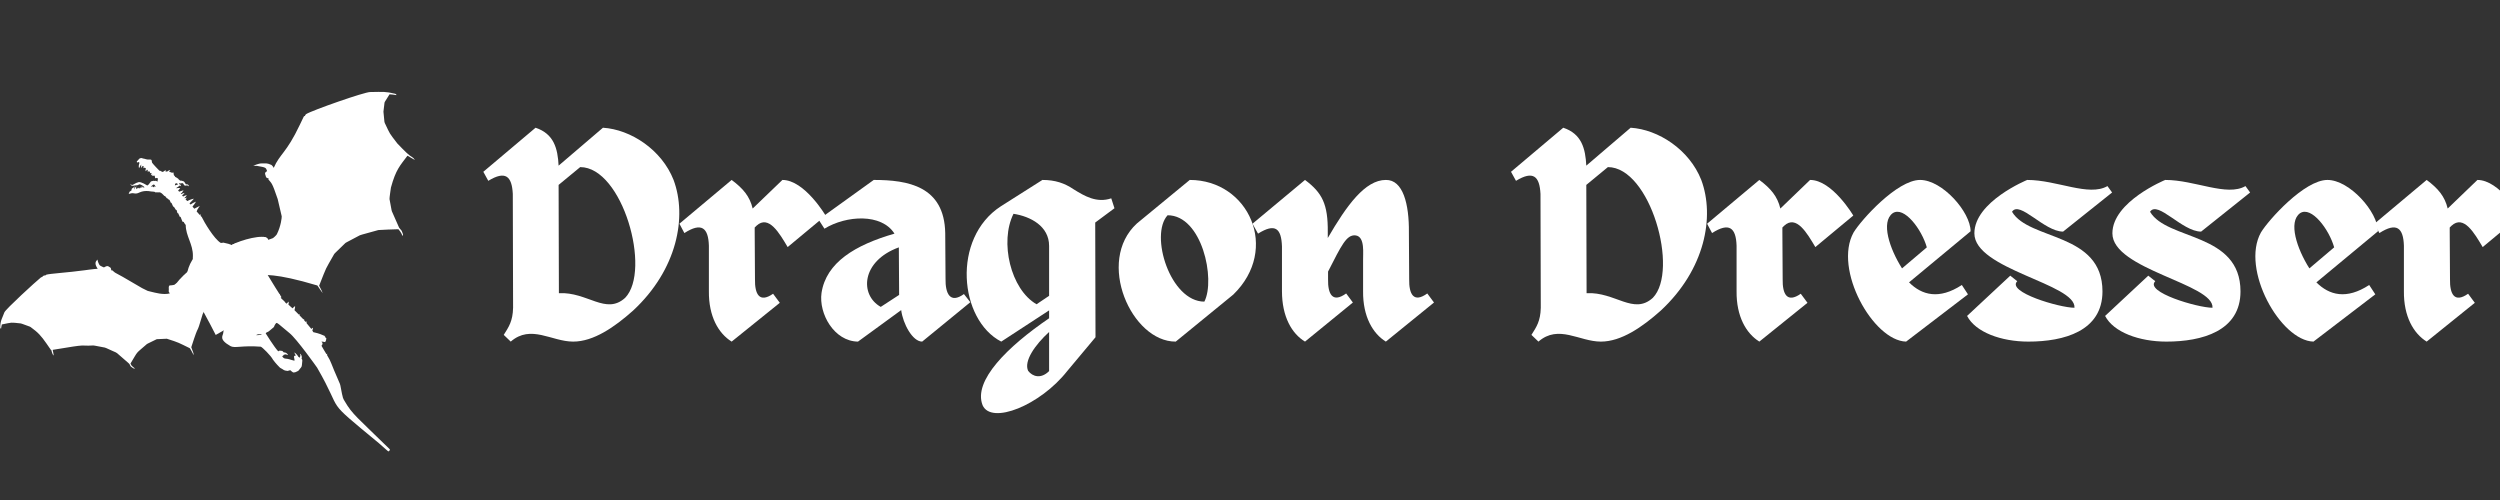 <svg xmlns="http://www.w3.org/2000/svg" xmlns:xlink="http://www.w3.org/1999/xlink" width="500" zoomAndPan="magnify" viewBox="0 0 375 75" height="100" preserveAspectRatio="xMidYMid meet" version="1.0"><rect x="0" y="0" width="375" height="75" fill="#333333" stroke="none"/><defs><g/><clipPath id="6c0b3d455e"><path d="M 0 13.715 L 62.25 13.715 L 62.25 67.715 L 0 67.715 Z M 0 13.715 " clip-rule="nonzero"/></clipPath><clipPath id="18f5a6642c"><path d="M 25 39 L 33 39 L 33 48 L 25 48 Z M 25 39 " clip-rule="nonzero"/></clipPath><clipPath id="b9d7625f03"><path d="M 24.906 42.41 L 39.219 34.199 L 44.445 43.305 L 30.133 51.52 Z M 24.906 42.41 " clip-rule="nonzero"/></clipPath><clipPath id="4e25081416"><path d="M 24.906 42.41 L 39.219 34.199 L 46.684 47.207 L 32.375 55.422 Z M 24.906 42.41 " clip-rule="nonzero"/></clipPath><clipPath id="6d6e334777"><path d="M 25 43 L 30 43 L 30 48 L 25 48 Z M 25 43 " clip-rule="nonzero"/></clipPath><clipPath id="b79ac463df"><path d="M 24.906 42.41 L 39.219 34.199 L 44.445 43.305 L 30.133 51.52 Z M 24.906 42.41 " clip-rule="nonzero"/></clipPath><clipPath id="1c7f0ed658"><path d="M 24.906 42.41 L 39.219 34.199 L 46.684 47.207 L 32.375 55.422 Z M 24.906 42.41 " clip-rule="nonzero"/></clipPath><clipPath id="11558f0b1a"><path d="M 34 35 L 42 35 L 42 42 L 34 42 Z M 34 35 " clip-rule="nonzero"/></clipPath><clipPath id="dbb8aa4471"><path d="M 24.906 42.41 L 39.219 34.199 L 44.445 43.305 L 30.133 51.52 Z M 24.906 42.41 " clip-rule="nonzero"/></clipPath><clipPath id="62147427db"><path d="M 24.906 42.41 L 39.219 34.199 L 46.684 47.207 L 32.375 55.422 Z M 24.906 42.41 " clip-rule="nonzero"/></clipPath><clipPath id="50c5c33159"><path d="M 39 35 L 42 35 L 42 41 L 39 41 Z M 39 35 " clip-rule="nonzero"/></clipPath><clipPath id="c91a7b58fc"><path d="M 24.906 42.41 L 39.219 34.199 L 44.445 43.305 L 30.133 51.52 Z M 24.906 42.41 " clip-rule="nonzero"/></clipPath><clipPath id="ec54944eb0"><path d="M 24.906 42.41 L 39.219 34.199 L 46.684 47.207 L 32.375 55.422 Z M 24.906 42.41 " clip-rule="nonzero"/></clipPath><clipPath id="295f034e73"><path d="M 28 36 L 45 36 L 45 52 L 28 52 Z M 28 36 " clip-rule="nonzero"/></clipPath><clipPath id="cb4d570c17"><path d="M 24.906 42.41 L 39.219 34.199 L 44.445 43.305 L 30.133 51.52 Z M 24.906 42.41 " clip-rule="nonzero"/></clipPath><clipPath id="b5cfd7e79e"><path d="M 24.906 42.41 L 39.219 34.199 L 46.684 47.207 L 32.375 55.422 Z M 24.906 42.41 " clip-rule="nonzero"/></clipPath><clipPath id="691a701760"><path d="M 29 36 L 36 36 L 36 41 L 29 41 Z M 29 36 " clip-rule="nonzero"/></clipPath><clipPath id="1f4a2c299f"><path d="M 24.906 42.41 L 39.219 34.199 L 44.445 43.305 L 30.133 51.52 Z M 24.906 42.41 " clip-rule="nonzero"/></clipPath><clipPath id="e7e40f4390"><path d="M 24.906 42.41 L 39.219 34.199 L 46.684 47.207 L 32.375 55.422 Z M 24.906 42.41 " clip-rule="nonzero"/></clipPath></defs><g fill="#ffffff" fill-opacity="1"><g transform="translate(73.549, 51.241)"><g><path d="M 27.488 -24.25 C 25.691 -28.801 21.055 -31.82 16.895 -32.082 L 10.242 -26.395 C 10.109 -28.977 9.543 -31.164 6.785 -32.082 L -1.051 -25.473 L -0.305 -24.117 C 2.277 -25.691 3.238 -24.816 3.371 -22.148 L 3.414 -5.078 C 3.371 -3.062 2.758 -2.188 2.012 -1.008 L 3.062 0 C 6.086 -2.625 9.191 0 12.43 0 C 15.496 0 18.645 -2.188 21.402 -4.641 C 28.055 -10.812 29.543 -18.734 27.488 -24.25 Z M 20.223 -6.566 C 17.332 -3.938 14.574 -7.484 10.285 -7.266 L 10.242 -23.504 L 13.48 -26.176 C 19.828 -26.176 24.203 -10.68 20.223 -6.566 Z M 20.223 -6.566 "/></g></g></g><g fill="#ffffff" fill-opacity="1"><g transform="translate(102.962, 51.241)"><g><path d="M 15.188 -14.18 L 20.879 -18.91 C 20.879 -18.91 17.727 -24.25 14.398 -24.25 L 9.938 -19.961 C 9.5 -21.797 8.492 -22.98 6.785 -24.25 L -1.051 -17.684 L -0.305 -16.281 C 2.277 -17.945 3.281 -17.07 3.371 -14.398 L 3.371 -7.57 C 3.328 -3.766 4.816 -1.227 6.785 0 L 14.008 -5.82 L 13 -7.18 C 10.941 -5.734 10.242 -7.133 10.285 -9.367 L 10.242 -16.457 L 10.242 -17.113 L 10.504 -17.375 C 12.344 -19.082 13.961 -16.238 15.188 -14.18 Z M 15.188 -14.18 "/></g></g></g><g fill="#ffffff" fill-opacity="1"><g transform="translate(122.264, 51.241)"><g><path d="M 22.324 -7.133 C 20.266 -5.645 19.52 -7.18 19.566 -9.453 L 19.52 -16.281 C 19.391 -23.328 13.918 -24.25 8.797 -24.25 L 0.523 -18.297 L 1.402 -16.938 C 4.684 -18.953 9.98 -19.258 11.906 -16.195 C 5.996 -14.488 1.664 -11.863 0.965 -7.309 C 0.523 -4.203 2.844 -0.043 6.434 0 L 12.914 -4.727 C 13.176 -2.672 14.621 0 16.062 0 L 23.285 -5.91 Z M 9.848 -5.207 C 6.652 -7.004 6.914 -12.082 12.562 -14.137 L 12.605 -7.004 Z M 9.848 -5.207 "/></g></g></g><g fill="#ffffff" fill-opacity="1"><g transform="translate(144.498, 51.241)"><g><path d="M 22.672 -20.004 L 22.191 -21.492 C 20.004 -20.746 18.164 -21.84 16.547 -22.848 C 15.188 -23.766 13.789 -24.25 11.863 -24.25 L 5.645 -20.309 C -1.793 -15.496 -0.613 -3.238 5.691 0 L 12.867 -4.684 L 12.867 -3.5 C 6.652 0.742 1.445 5.863 2.891 9.543 C 4.203 12.52 11.555 9.543 15.582 4.422 L 19.828 -0.656 L 19.785 -17.859 Z M 12.867 -6.871 L 10.984 -5.602 C 7.09 -7.836 5.426 -14.969 7.527 -19.172 C 10.066 -18.777 12.867 -17.332 12.867 -14.355 Z M 12.867 4.422 C 11.645 5.645 10.375 5.254 9.719 4.379 C 9.059 2.934 10.723 0.523 12.867 -1.445 Z M 12.867 4.422 "/></g></g></g><g fill="#ffffff" fill-opacity="1"><g transform="translate(167.302, 51.241)"><g><path d="M 11.16 -24.25 L 3.238 -17.727 C -2.977 -12.035 2.449 0.043 9.059 0 L 17.684 -7.047 C 24.73 -13.875 20.004 -24.25 11.16 -24.25 Z M 13.352 -5.996 C 8.23 -5.996 5.121 -15.977 7.836 -18.953 C 13 -18.953 15.059 -9.324 13.352 -5.996 Z M 13.352 -5.996 "/></g></g></g><g fill="#ffffff" fill-opacity="1"><g transform="translate(188.924, 51.241)"><g><path d="M 25.168 -7.223 C 23.109 -5.734 22.41 -7.133 22.453 -9.367 L 22.41 -16.414 C 22.453 -20.617 21.535 -24.293 18.953 -24.25 C 15.844 -24.25 13.086 -20.441 10.242 -15.539 L 10.242 -16.414 C 10.285 -20.617 9.41 -22.324 6.828 -24.25 L -1.051 -17.684 L -0.219 -16.195 C 2.363 -17.812 3.281 -16.984 3.371 -14.27 L 3.371 -7.57 C 3.371 -3.719 4.859 -1.184 6.828 0 L 14.008 -5.863 L 13 -7.223 C 10.941 -5.734 10.242 -7.133 10.285 -9.367 L 10.285 -10.504 C 12.301 -14.445 13.043 -16.062 14.398 -15.934 C 15.887 -15.758 15.496 -13.133 15.539 -12.125 L 15.539 -7.57 C 15.496 -3.719 17.027 -1.184 18.953 0 L 26.176 -5.863 Z M 25.168 -7.223 "/></g></g></g><g fill="#ffffff" fill-opacity="1"><g transform="translate(214.572, 51.241)"><g/></g></g><g fill="#ffffff" fill-opacity="1"><g transform="translate(227.703, 51.241)"><g><path d="M 27.488 -24.25 C 25.691 -28.801 21.055 -31.82 16.895 -32.082 L 10.242 -26.395 C 10.109 -28.977 9.543 -31.164 6.785 -32.082 L -1.051 -25.473 L -0.305 -24.117 C 2.277 -25.691 3.238 -24.816 3.371 -22.148 L 3.414 -5.078 C 3.371 -3.062 2.758 -2.188 2.012 -1.008 L 3.062 0 C 6.086 -2.625 9.191 0 12.43 0 C 15.496 0 18.645 -2.188 21.402 -4.641 C 28.055 -10.812 29.543 -18.734 27.488 -24.25 Z M 20.223 -6.566 C 17.332 -3.938 14.574 -7.484 10.285 -7.266 L 10.242 -23.504 L 13.48 -26.176 C 19.828 -26.176 24.203 -10.68 20.223 -6.566 Z M 20.223 -6.566 "/></g></g></g><g fill="#ffffff" fill-opacity="1"><g transform="translate(257.115, 51.241)"><g><path d="M 15.188 -14.18 L 20.879 -18.91 C 20.879 -18.91 17.727 -24.25 14.398 -24.25 L 9.938 -19.961 C 9.5 -21.797 8.492 -22.98 6.785 -24.25 L -1.051 -17.684 L -0.305 -16.281 C 2.277 -17.945 3.281 -17.07 3.371 -14.398 L 3.371 -7.57 C 3.328 -3.766 4.816 -1.227 6.785 0 L 14.008 -5.82 L 13 -7.18 C 10.941 -5.734 10.242 -7.133 10.285 -9.367 L 10.242 -16.457 L 10.242 -17.113 L 10.504 -17.375 C 12.344 -19.082 13.961 -16.238 15.188 -14.18 Z M 15.188 -14.18 "/></g></g></g><g fill="#ffffff" fill-opacity="1"><g transform="translate(276.417, 51.241)"><g><path d="M 9.938 -8.887 L 19.172 -16.547 C 19.172 -19.434 14.926 -24.25 11.598 -24.25 C 8.141 -24.25 2.758 -18.254 1.621 -16.371 C -1.445 -10.855 4.551 -0.133 9.5 0 L 18.777 -7.09 L 17.859 -8.492 C 14.445 -6.258 11.863 -6.961 9.938 -8.887 Z M 7.484 -19.258 C 9.191 -20.398 11.863 -16.809 12.605 -14.137 L 8.887 -10.984 C 7.004 -13.961 5.691 -17.945 7.484 -19.258 Z M 7.484 -19.258 "/></g></g></g><g fill="#ffffff" fill-opacity="1"><g transform="translate(296.113, 51.241)"><g><path d="M 5.691 -19.477 C 6.828 -21.227 10.504 -16.5 13.352 -16.5 L 20.703 -22.367 L 20.004 -23.328 C 17.203 -21.711 12.43 -24.25 7.965 -24.25 C 7.965 -24.25 0.043 -21.008 0.043 -16.238 C 0.043 -10.812 15.32 -8.668 15.059 -5.078 C 12.824 -5.078 4.816 -7.441 6.477 -9.059 L 5.426 -9.891 L -1.051 -3.852 C 0.219 -1.402 4.07 0 8.141 0 C 13.48 0 19.258 -1.574 19.258 -7.527 C 19.258 -16.414 8.23 -15.145 5.691 -19.477 Z M 5.691 -19.477 "/></g></g></g><g fill="#ffffff" fill-opacity="1"><g transform="translate(316.816, 51.241)"><g><path d="M 5.691 -19.477 C 6.828 -21.227 10.504 -16.5 13.352 -16.5 L 20.703 -22.367 L 20.004 -23.328 C 17.203 -21.711 12.43 -24.25 7.965 -24.25 C 7.965 -24.25 0.043 -21.008 0.043 -16.238 C 0.043 -10.812 15.32 -8.668 15.059 -5.078 C 12.824 -5.078 4.816 -7.441 6.477 -9.059 L 5.426 -9.891 L -1.051 -3.852 C 0.219 -1.402 4.07 0 8.141 0 C 13.48 0 19.258 -1.574 19.258 -7.527 C 19.258 -16.414 8.23 -15.145 5.691 -19.477 Z M 5.691 -19.477 "/></g></g></g><g fill="#ffffff" fill-opacity="1"><g transform="translate(337.519, 51.241)"><g><path d="M 9.938 -8.887 L 19.172 -16.547 C 19.172 -19.434 14.926 -24.25 11.598 -24.25 C 8.141 -24.25 2.758 -18.254 1.621 -16.371 C -1.445 -10.855 4.551 -0.133 9.5 0 L 18.777 -7.09 L 17.859 -8.492 C 14.445 -6.258 11.863 -6.961 9.938 -8.887 Z M 7.484 -19.258 C 9.191 -20.398 11.863 -16.809 12.605 -14.137 L 8.887 -10.984 C 7.004 -13.961 5.691 -17.945 7.484 -19.258 Z M 7.484 -19.258 "/></g></g></g><g fill="#ffffff" fill-opacity="1"><g transform="translate(357.215, 51.241)"><g><path d="M 15.188 -14.18 L 20.879 -18.91 C 20.879 -18.91 17.727 -24.25 14.398 -24.25 L 9.938 -19.961 C 9.5 -21.797 8.492 -22.98 6.785 -24.25 L -1.051 -17.684 L -0.305 -16.281 C 2.277 -17.945 3.281 -17.07 3.371 -14.398 L 3.371 -7.57 C 3.328 -3.766 4.816 -1.227 6.785 0 L 14.008 -5.82 L 13 -7.18 C 10.941 -5.734 10.242 -7.133 10.285 -9.367 L 10.242 -16.457 L 10.242 -17.113 L 10.504 -17.375 C 12.344 -19.082 13.961 -16.238 15.188 -14.18 Z M 15.188 -14.18 "/></g></g></g><g clip-path="url(#6c0b3d455e)"><path fill="#ffffff" d="M 55.547 13.805 C 57.578 13.777 57.801 13.715 59.262 14.062 C 59.355 14.094 59.477 14.148 59.457 14.27 C 59.301 14.219 58.566 14.152 58.43 14.148 C 57.648 15.422 57.695 15.262 57.668 15.473 C 57.617 15.898 57.555 16.324 57.516 16.75 C 57.664 18.559 57.668 18.332 57.785 18.59 C 58.551 20.191 58.305 19.832 59.605 21.527 C 59.684 21.613 61.027 23.023 61.449 23.32 C 62.215 23.82 61.957 23.672 62.238 24.004 C 61.855 23.809 61.5 23.559 61.121 23.355 C 59.996 24.867 59.387 25.406 58.641 28.129 C 58.633 28.184 58.398 29.734 58.426 29.859 C 58.801 31.902 58.73 31.57 58.852 31.852 C 59.926 34.281 59.848 34.129 59.91 34.203 C 60.352 34.727 60.227 34.57 60.344 34.859 C 60.379 34.953 60.422 35.043 60.449 35.141 C 60.445 35.238 60.41 35.328 60.391 35.418 C 60.176 34.82 59.812 34.449 59.758 34.383 C 59.441 34.391 56.934 34.473 56.754 34.508 C 53.855 35.312 54.055 35.25 53.969 35.297 C 51.797 36.453 51.875 36.387 51.781 36.48 C 49.98 38.227 50.184 38.012 50.082 38.191 C 48.668 40.695 49.117 39.711 47.871 42.855 C 48.336 43.719 48.262 43.621 48.395 43.965 C 48.117 43.594 47.871 43.203 47.609 42.824 C 41.141 40.891 39.535 41.254 38.379 41.305 C 38.434 41.371 38.488 41.445 38.574 41.488 C 38.59 41.484 38.621 41.477 38.637 41.473 C 38.652 41.48 38.684 41.5 38.699 41.508 C 38.652 41.801 38.16 41.676 37.934 41.457 C 37.773 41.512 37.602 41.539 37.43 41.523 C 37.566 41.641 37.703 41.762 37.84 41.879 C 37.883 41.816 37.93 41.758 37.98 41.703 C 38.02 41.816 38.043 41.938 38.059 42.062 C 38.215 42.23 38.754 42.605 39.07 42.879 C 39.188 42.984 39.352 42.984 39.488 43.047 C 39.707 43.145 39.93 43.246 40.148 43.355 C 40.203 43.309 40.258 43.258 40.316 43.215 C 40.336 43.301 40.355 43.387 40.375 43.469 C 41.461 44.012 41.348 43.832 41.805 44.301 C 41.832 44.219 41.883 44.148 41.934 44.082 C 42.113 44.559 41.824 44.477 42.688 45.234 C 42.828 45.355 42.719 45.387 43.004 45.551 C 43.098 45.441 43.184 45.316 43.309 45.238 C 43.32 45.391 43.289 45.547 43.262 45.699 C 43.469 45.883 43.684 46.059 43.883 46.254 C 44.008 46.145 44.102 45.992 44.262 45.926 C 44.277 46.133 44.211 46.332 44.176 46.535 C 44.395 46.75 44.605 46.969 44.82 47.184 C 44.871 47.168 44.918 47.152 44.969 47.137 C 44.953 47.188 44.938 47.242 44.922 47.297 C 45.125 47.496 45.32 47.703 45.516 47.91 C 45.551 47.891 45.586 47.871 45.621 47.852 C 45.633 47.992 45.531 47.977 45.824 48.277 C 45.879 48.258 45.926 48.23 45.98 48.207 C 45.984 48.297 45.984 48.383 45.984 48.473 C 46.223 48.762 46.473 49.043 46.703 49.34 C 46.781 49.266 46.863 49.199 46.961 49.156 C 46.953 49.305 46.891 49.438 46.848 49.578 C 46.898 49.66 46.949 49.742 46.996 49.824 C 48.016 50.047 48.246 50.207 48.812 50.434 C 48.77 50.457 48.727 50.48 48.688 50.504 C 48.773 50.582 48.863 50.652 48.953 50.73 C 48.902 51.008 48.949 51.008 48.77 51.316 C 48.59 51.285 48.41 51.242 48.223 51.23 C 48.262 51.312 48.32 51.379 48.383 51.445 C 48.375 51.715 48.32 51.723 48.223 51.867 C 48.473 52.289 48.707 52.719 48.973 53.133 C 49.016 53.105 49.059 53.078 49.105 53.051 C 49.086 53.117 49.066 53.18 49.043 53.242 C 49.828 54.562 49.383 53.945 50.992 57.594 C 51.027 57.672 51.039 57.754 51.059 57.84 C 51.469 60.027 51.441 59.703 51.73 60.223 C 52.84 62.133 53.582 62.617 58.402 67.324 C 58.516 67.449 58.555 67.461 58.309 67.707 C 58.164 67.715 58.18 67.629 56.848 66.492 C 48.273 59.402 51.758 62.414 47.57 55.152 C 47.547 55.117 44.5 50.809 43.414 49.953 C 41.855 48.676 41.543 48.305 41.41 48.48 C 41.328 48.594 41.227 48.699 41.176 48.836 C 41.133 48.93 41.113 49.047 41.023 49.113 C 40.305 49.707 40.316 49.723 40.188 49.773 C 40.07 49.844 39.918 49.871 39.855 50.004 C 39.883 50.039 41.102 52.02 41.734 52.699 C 41.801 52.66 41.863 52.629 41.93 52.594 C 42.074 52.617 42.223 52.605 42.363 52.648 C 42.434 52.707 42.492 52.781 42.551 52.852 C 42.621 52.859 43.031 52.844 43.199 53.258 C 43.07 53.254 42.965 53.16 42.836 53.152 C 42.75 53.164 42.668 53.195 42.582 53.211 C 42.531 53.32 42.438 53.383 42.332 53.43 C 42.402 53.594 42.547 53.711 42.707 53.777 C 43.559 53.879 43.121 53.848 44.168 54.109 C 44.215 53.863 44.047 53.617 44.125 53.375 C 44.195 53.379 44.266 53.383 44.336 53.387 C 44.328 53.086 44.16 53.016 44.137 52.867 C 44.395 52.977 44.684 53.375 44.758 53.52 C 44.832 53.559 44.895 53.609 44.961 53.66 C 45.109 53.219 45.066 53.371 44.984 53.039 C 45.238 53.188 45.34 53.539 45.234 53.809 C 45.414 53.953 45.344 54.129 45.285 54.777 C 45.273 55.105 45.039 55.211 44.844 55.512 C 44.762 55.66 44.578 55.688 44.445 55.77 C 44.301 55.855 44.133 55.871 43.969 55.871 C 43.812 55.773 43.676 55.648 43.539 55.527 C 43.406 55.562 43.273 55.613 43.141 55.641 C 42.535 55.574 42.566 55.477 42.352 55.359 C 42.211 55.258 42.031 55.215 41.922 55.078 C 41.891 55.047 41.355 54.52 40.941 53.945 C 40.676 53.395 39.309 52.031 39.109 52.004 C 36.258 51.785 35.195 52.281 34.562 51.91 C 32.719 50.867 33.477 50.355 33.492 49.906 C 33.504 49.57 33.711 48.953 33.844 48.789 C 34.355 48.09 34.164 48.367 34.523 48.078 C 34.992 47.695 35.293 47.66 35.355 47.633 C 35.984 47.293 35.367 47.43 36.383 47.258 C 35.641 47.066 33.863 46.621 33.312 46.152 C 32.012 44.992 32.621 45.703 31.859 44.848 C 30.867 46.098 31.109 45.656 30.402 47.109 C 29.289 50.906 30.055 47.844 28.691 52.082 C 29.062 53.082 28.996 52.871 29.055 53.289 C 28.898 52.941 28.703 52.613 28.516 52.285 C 28.496 52.242 28.453 52.227 28.414 52.203 C 26.715 51.379 26.926 51.418 25.023 50.809 C 24.883 50.805 23.66 50.859 23.508 50.879 C 23.051 51.094 22.605 51.328 22.148 51.543 C 22.039 51.59 21.957 51.676 21.871 51.75 C 20.262 53.164 20.797 52.512 19.574 54.531 C 19.633 54.637 19.668 54.754 19.746 54.848 C 19.918 55.004 20.078 55.168 20.277 55.293 C 20.191 55.281 20.102 55.281 20.02 55.258 C 19.984 55.242 19.613 55 19.574 54.918 C 19.352 54.512 19.484 54.652 19.242 54.434 C 17.051 52.527 17.707 53.035 16.98 52.684 C 15.789 52.148 15.82 52.152 15.715 52.133 C 14.008 51.812 14.094 51.816 13.988 51.82 C 11.633 51.957 13.695 51.504 7.906 52.477 C 7.945 52.766 8.039 53.047 8.062 53.34 C 7.895 53.113 7.902 53.262 7.695 52.516 C 7.625 52.492 7.594 52.422 7.551 52.363 C 6.645 51.059 6.184 50.332 5.316 49.617 C 4.434 48.93 4.602 49.047 4.352 48.949 C 3.156 48.516 3.195 48.52 3.102 48.512 C 1.461 48.344 1.961 48.34 0.273 48.668 C 0.238 48.879 0.172 49.09 0.156 49.305 C 0.082 49.289 0.035 49.219 0.039 49.145 C 0.012 48.113 0.398 47.605 0.656 46.855 C 0.871 46.348 5.359 42.242 6.125 41.625 C 6.242 41.547 6.414 41.535 6.469 41.387 C 6.938 41.195 6.777 41.414 6.914 41.215 C 7.371 41.043 10.25 40.879 12.668 40.543 C 12.703 40.535 14.191 40.328 14.652 40.316 C 14.133 39.543 14.32 39.246 14.617 38.93 C 14.648 39.176 14.848 39.75 15.035 39.848 C 15.207 39.961 15.402 40.031 15.59 40.113 C 15.762 40.043 15.918 39.902 16.117 39.918 C 16.227 39.902 16.305 39.996 16.395 40.039 C 16.477 40.102 16.59 40.129 16.629 40.234 C 16.68 40.336 16.664 40.457 16.688 40.566 C 16.73 40.555 16.773 40.547 16.82 40.535 C 17.98 41.449 15.738 39.914 21.316 43.219 C 22.41 43.781 22.008 43.582 22.668 43.762 C 23.293 43.906 24.484 44.266 25.48 44.008 C 25.379 43.891 25.266 43.742 25.312 43.578 C 25.371 43.277 25.211 43.07 25.426 42.816 C 26.648 42.754 26.062 42.523 26.602 42.52 C 27.082 42.234 26.891 42.008 27.488 41.973 C 27.836 41.441 27.535 41.797 28.09 41.188 C 28.008 40.746 28.445 39.625 28.801 39.066 C 29.004 38.738 28.887 38.953 28.934 38.402 C 28.969 36.641 27.863 35.395 27.859 33.75 C 27.746 33.594 27.613 33.453 27.555 33.266 C 27.512 33.277 27.469 33.289 27.43 33.301 C 27.27 33.102 27.312 33.043 27.082 32.516 C 27.047 32.523 27.012 32.531 26.98 32.543 C 26.895 32.355 26.812 32.168 26.723 31.984 C 26.578 31.953 26.66 32.105 26.484 31.488 C 26.352 31.496 26.441 31.566 26.078 31 C 26.055 31.004 26.012 31.012 25.988 31.016 C 25.891 30.82 25.809 30.613 25.715 30.414 C 25.695 30.418 25.656 30.43 25.637 30.434 C 25.57 30.27 25.484 30.113 25.41 29.953 C 25.395 29.957 25.367 29.973 25.352 29.98 C 25.273 29.906 25.207 29.816 25.121 29.75 C 25.109 29.758 25.086 29.777 25.074 29.785 C 24.953 29.664 24.859 29.523 24.75 29.395 C 24.73 29.398 24.695 29.41 24.68 29.414 C 24.477 29.234 24.32 28.996 24.07 28.883 C 23.887 28.797 23.746 28.902 23.555 28.844 C 23.477 28.848 23.398 28.852 23.32 28.863 C 23.168 28.688 22.914 28.789 22.281 28.664 C 21.832 28.621 21.359 28.668 20.945 28.859 C 20.289 29.199 20.129 28.91 19.688 28.996 C 19.559 29.023 19.434 29.074 19.301 29.09 C 19.34 28.98 19.375 28.867 19.43 28.762 C 19.523 28.691 19.625 28.637 19.719 28.566 C 19.723 28.441 19.75 28.312 19.824 28.207 C 19.867 28.223 19.906 28.234 19.949 28.246 C 20.016 28.137 20.078 28.016 20.184 27.938 C 20.117 28.371 20.156 28.105 20.18 28.465 C 20.188 28.262 20.289 28.062 20.461 27.945 C 20.445 28.02 20.41 28.094 20.406 28.172 C 20.422 28.25 20.461 28.316 20.5 28.387 C 20.551 28.312 20.586 28.23 20.621 28.148 C 20.648 28.211 20.672 28.273 20.695 28.34 C 20.711 28.27 20.73 28.203 20.77 28.145 C 20.824 28.184 20.875 28.23 20.914 28.285 C 20.934 28.238 20.953 28.195 20.977 28.152 C 21.012 28.184 21.043 28.211 21.078 28.238 C 21.094 28.129 21.121 28.02 21.191 27.934 C 21.207 28.023 21.219 28.113 21.242 28.203 C 21.344 28.152 21.348 28.02 21.414 27.941 C 21.426 28.008 21.43 28.078 21.441 28.145 C 21.477 28.145 21.512 28.141 21.547 28.141 C 21.559 28.086 21.57 28.031 21.582 27.977 C 21.438 27.848 20.977 27.609 20.91 27.648 C 20.797 27.695 20.691 27.77 20.57 27.797 C 20.402 27.812 20.23 27.793 20.07 27.848 C 19.949 27.891 19.82 27.855 19.703 27.832 C 19.641 27.75 19.562 27.672 19.543 27.566 C 19.633 27.617 19.691 27.715 19.789 27.762 C 20.016 27.734 20.285 27.438 20.805 27.316 C 21.203 27.258 21.934 27.738 22.09 27.828 C 22.418 27.594 22.199 27.773 22.645 27.211 C 23.152 27.109 22.965 27.086 23.16 27.152 C 23.27 27.129 23.367 27.055 23.621 27.25 C 23.648 27.109 23.664 26.969 23.688 26.828 C 23.664 26.785 23.645 26.746 23.625 26.707 C 23.582 26.715 23.543 26.719 23.504 26.727 C 23.496 26.715 23.484 26.691 23.477 26.68 C 23.41 26.711 23.34 26.73 23.27 26.746 C 23.262 26.688 23.258 26.625 23.25 26.566 C 23.176 26.52 23.227 26.441 23.262 26.383 C 23.273 26.379 23.297 26.375 23.309 26.371 C 23.273 26.375 23.234 26.379 23.195 26.383 C 23.191 26.371 23.18 26.352 23.172 26.34 C 23.129 26.371 23.039 26.418 23.016 26.336 C 22.961 26.363 22.902 26.383 22.844 26.398 C 22.824 26.336 22.832 26.273 22.848 26.215 C 22.824 26.199 22.801 26.188 22.777 26.176 C 22.738 26.227 22.699 26.273 22.656 26.324 C 22.609 26.191 22.707 26.078 22.758 25.969 C 22.738 25.969 22.695 25.977 22.676 25.977 C 22.672 25.961 22.664 25.934 22.66 25.918 C 22.598 25.945 22.535 25.977 22.477 26.004 C 22.484 25.934 22.496 25.863 22.508 25.793 C 22.449 25.746 22.391 25.707 22.324 25.672 C 22.27 25.715 22.219 25.762 22.164 25.809 C 22.172 25.73 22.18 25.652 22.176 25.574 C 22.152 25.516 22.09 25.48 22.047 25.434 C 21.992 25.512 21.949 25.598 21.891 25.676 C 21.777 25.66 21.84 25.379 21.879 25.266 C 21.855 25.238 21.828 25.215 21.805 25.191 C 21.758 25.191 21.707 25.199 21.684 25.145 C 21.629 25.184 21.57 25.211 21.504 25.234 C 21.516 25.152 21.527 25.07 21.551 24.988 C 21.523 24.961 21.508 24.926 21.508 24.887 C 21.473 24.93 21.398 24.949 21.375 24.883 C 21.316 24.992 21.285 25.113 21.207 25.211 C 21.156 25.035 21.16 24.852 21.191 24.676 C 21.098 24.781 21.02 24.898 20.965 25.027 C 20.934 25.098 20.91 25.18 20.844 25.227 C 20.754 24.75 20.879 24.676 20.926 24.41 C 20.867 24.379 20.812 24.344 20.762 24.301 C 20.691 24.332 20.625 24.363 20.555 24.391 C 20.516 24.23 20.477 24.188 20.656 24.082 C 20.742 23.945 20.867 23.852 20.98 23.742 C 21.062 23.73 21.145 23.707 21.23 23.703 C 21.328 23.715 21.406 23.781 21.504 23.785 C 21.863 23.82 21.875 23.969 22.52 23.934 C 22.844 23.918 22.734 24.23 22.816 24.41 C 22.816 24.41 23.066 24.758 23.926 25.617 C 24.086 25.621 23.949 25.562 24.352 25.789 C 24.422 25.77 24.5 25.766 24.559 25.711 C 24.652 25.629 24.77 25.531 24.906 25.57 C 24.879 25.633 24.844 25.695 24.805 25.75 C 24.844 25.738 24.887 25.727 24.926 25.715 C 24.973 25.727 25.031 25.766 25.078 25.727 C 25.211 25.625 25.371 25.508 25.551 25.543 C 25.496 25.629 25.422 25.703 25.352 25.773 C 25.504 25.797 25.656 25.832 25.789 25.91 C 25.891 25.887 26 25.867 26.086 25.938 C 26.07 25.957 26.039 25.992 26.023 26.012 C 26.059 26.129 26.094 26.246 26.113 26.367 C 26.164 26.355 26.242 26.348 26.262 26.414 C 26.246 26.441 26.23 26.469 26.215 26.496 C 26.664 26.719 26.48 26.648 26.777 26.848 C 26.781 26.863 26.785 26.895 26.785 26.91 C 26.84 26.938 26.902 26.961 26.934 27.02 C 27.094 27.207 26.996 26.977 27.52 27.191 C 27.66 27.277 27.605 27.199 27.887 27.656 C 28.066 27.637 28.25 27.594 28.359 27.957 C 28.246 27.914 28.148 27.801 28.016 27.816 C 27.914 27.82 27.812 27.875 27.715 27.832 C 27.547 27.785 27.562 27.555 27.41 27.484 C 27.316 27.441 27.219 27.492 27.129 27.52 C 27.047 27.492 26.949 27.504 26.879 27.449 C 26.883 27.508 26.891 27.57 26.895 27.633 C 26.977 27.648 27.051 27.684 27.109 27.742 C 27.129 27.805 27.152 27.871 27.16 27.938 C 27.098 27.906 27.039 27.863 26.98 27.82 C 26.812 27.953 26.637 28.078 26.449 28.188 C 26.465 28.211 26.48 28.23 26.5 28.254 C 26.668 28.172 26.855 28.207 27.035 28.211 C 26.938 28.332 26.848 28.473 26.711 28.555 C 26.766 28.621 26.816 28.688 26.871 28.754 C 27.09 28.684 27.312 28.609 27.535 28.539 C 27.246 28.969 27.355 28.84 27.109 29.059 C 27.125 29.078 27.141 29.102 27.156 29.121 C 27.328 29.035 27.512 28.973 27.695 28.93 C 27.598 29.078 27.465 29.207 27.316 29.312 C 27.363 29.367 27.41 29.426 27.457 29.48 C 27.633 29.375 27.828 29.305 28.027 29.258 C 27.934 29.43 27.809 29.586 27.656 29.707 C 27.695 29.77 27.73 29.707 28.035 29.652 C 27.973 29.738 27.902 29.816 27.82 29.879 C 27.91 29.969 27.996 30.07 28.09 30.16 C 28.5 29.941 28.945 29.82 29.07 29.797 C 28.973 29.988 28.883 30.004 28.422 30.504 C 28.477 30.559 28.531 30.617 28.586 30.676 C 29 30.398 29.301 30.273 29.406 30.246 C 29.262 30.516 29.055 30.746 28.871 30.992 C 28.965 31.098 29.055 31.203 29.148 31.305 C 29.418 31.152 29.699 31.02 29.977 30.879 C 29.84 31.055 29.742 31.258 29.609 31.441 C 29.543 31.531 29.551 31.648 29.504 31.746 C 29.746 32.004 29.582 31.773 29.945 32.242 C 29.98 32.199 30.02 32.156 30.059 32.117 C 30.082 32.215 30.09 32.32 30.113 32.418 C 30.16 32.461 30.23 32.484 30.258 32.547 C 30.641 33.332 32.066 35.777 33.102 36.434 C 33.23 36.461 33.359 36.426 33.484 36.391 C 33.91 36.477 34.621 36.625 34.984 36.883 C 36.949 36.105 35.973 36.352 37.738 36.094 C 38.059 36.086 38.379 36.129 38.699 36.133 C 40.223 36.07 39.715 36.148 40.906 35.734 C 41.004 35.703 41.43 35.309 41.523 35.148 C 42.16 33.887 42.277 32.566 42.258 32.445 C 42.051 31.582 41.855 30.719 41.652 29.855 C 40.758 27.211 40.738 27.543 40.25 26.902 C 40.27 26.863 40.293 26.82 40.312 26.781 C 40.176 26.742 40.039 26.695 39.922 26.605 C 39.727 26.055 39.738 26.039 39.793 25.883 C 39.871 25.797 39.973 25.738 40.062 25.66 C 39.867 25.141 39.953 25.121 38.547 24.883 C 38.359 24.871 38.176 24.867 37.992 24.867 C 38.023 24.855 38.781 24.5 39.258 24.512 C 40.008 24.512 40.047 24.453 40.699 24.734 C 40.777 24.762 41.039 25.074 41.055 25.188 C 41.992 23.039 42.953 22.984 44.961 18.746 C 45.695 17.219 45.531 17.465 45.754 17.387 C 45.762 17.273 45.84 17.18 45.926 17.113 C 46.77 16.57 54.766 13.758 55.547 13.805 M 26.273 27.559 C 26.27 27.648 26.254 27.734 26.234 27.82 C 26.371 27.77 26.508 27.691 26.656 27.734 C 26.641 27.32 26.316 27.547 26.273 27.559 M 22.629 28.016 C 22.66 28.023 22.691 28.027 22.723 28.031 C 22.75 27.977 22.781 27.926 22.82 27.879 C 22.867 27.938 22.902 28.004 22.93 28.07 C 22.941 28.059 22.961 28.035 22.973 28.02 C 22.984 28.035 23.008 28.062 23.02 28.074 C 23.051 28.074 23.086 28.078 23.121 28.078 C 23.137 28.02 23.16 27.965 23.191 27.91 C 23.23 27.953 23.27 28 23.309 28.047 C 23.312 28.035 23.328 28.008 23.336 27.992 C 23.168 27.641 23.117 27.703 23.02 27.68 C 22.867 27.766 22.738 27.879 22.629 28.016 M 21.617 28.004 C 21.633 28.039 21.648 28.078 21.664 28.117 C 21.691 28.109 21.715 28.102 21.738 28.094 C 21.699 28.062 21.66 28.031 21.617 28.004 M 25.98 43.352 C 25.992 43.473 25.969 43.613 26.031 43.723 C 26.035 43.598 26.035 43.465 25.98 43.352 M 38.695 50.141 C 38.59 50.172 38.496 50.23 38.395 50.27 C 38.617 50.293 38.836 50.25 39.059 50.23 C 39.148 50.227 39.215 50.156 39.285 50.109 C 39.09 50.148 38.895 50.129 38.695 50.141 Z M 38.695 50.141 " fill-opacity="1" fill-rule="nonzero"/></g><g clip-path="url(#18f5a6642c)"><g clip-path="url(#b9d7625f03)"><g clip-path="url(#4e25081416)"><path fill="#ffffff" d="M 29.281 39.902 C 28.086 40.586 25.375 43.223 25.84 44.039 C 26.309 44.852 27.871 46.656 28.738 47.238 C 29.602 47.824 31.918 45.414 32.082 44.781 C 32.246 44.145 30.074 39.445 29.281 39.902 Z M 29.281 39.902 " fill-opacity="1" fill-rule="nonzero"/></g></g></g><g clip-path="url(#6d6e334777)"><g clip-path="url(#b79ac463df)"><g clip-path="url(#1c7f0ed658)"><path fill="#ffffff" d="M 25.938 43.289 C 25.77 43.586 25.738 43.859 25.84 44.039 C 26.309 44.852 27.871 46.656 28.738 47.238 C 28.98 47.406 29.332 47.32 29.73 47.129 C 28.668 46.199 27.336 44.801 25.938 43.289 Z M 25.938 43.289 " fill-opacity="1" fill-rule="nonzero"/></g></g></g><g clip-path="url(#11558f0b1a)"><g clip-path="url(#dbb8aa4471)"><g clip-path="url(#62147427db)"><path fill="#ffffff" d="M 34.844 36.707 C 36.035 36.023 39.684 35.012 40.148 35.824 C 40.617 36.637 41.387 38.898 41.457 39.941 C 41.523 40.98 38.277 41.766 37.645 41.586 C 37.016 41.406 34.051 37.164 34.844 36.707 Z M 34.844 36.707 " fill-opacity="1" fill-rule="nonzero"/></g></g></g><g clip-path="url(#50c5c33159)"><g clip-path="url(#c91a7b58fc)"><g clip-path="url(#ec54944eb0)"><path fill="#ffffff" d="M 39.453 35.531 C 39.797 35.535 40.047 35.648 40.148 35.824 C 40.617 36.637 41.387 38.898 41.457 39.941 C 41.477 40.23 41.223 40.492 40.859 40.742 C 40.59 39.355 40.055 37.5 39.453 35.531 Z M 39.453 35.531 " fill-opacity="1" fill-rule="nonzero"/></g></g></g><g clip-path="url(#295f034e73)"><g clip-path="url(#cb4d570c17)"><g clip-path="url(#b5cfd7e79e)"><path fill="#ffffff" d="M 34.844 36.707 L 34.422 36.953 C 34.648 37.734 33.965 38.836 32.762 39.523 C 31.562 40.215 30.266 40.254 29.703 39.656 L 29.281 39.902 C 28.402 40.406 27.711 41.77 28.227 42.668 C 28.227 42.668 32.895 50.801 33.43 52.652 C 33.965 54.508 35.074 53.871 35.953 53.367 L 43.105 49.262 C 43.984 48.758 45.094 48.121 43.762 46.723 C 42.434 45.324 37.766 37.191 37.766 37.191 C 37.25 36.297 35.723 36.203 34.844 36.707 Z M 34.844 36.707 " fill-opacity="1" fill-rule="nonzero"/></g></g></g><g clip-path="url(#691a701760)"><g clip-path="url(#1f4a2c299f)"><g clip-path="url(#e7e40f4390)"><path fill="#ffffff" d="M 33.23 40.336 C 34.766 39.457 35.488 37.832 34.844 36.707 L 34.422 36.953 C 34.648 37.734 33.965 38.836 32.762 39.523 C 31.562 40.215 30.266 40.254 29.703 39.656 L 29.281 39.902 C 29.926 41.023 31.691 41.219 33.23 40.336 Z M 33.23 40.336 " fill-opacity="1" fill-rule="nonzero"/></g></g></g></svg>